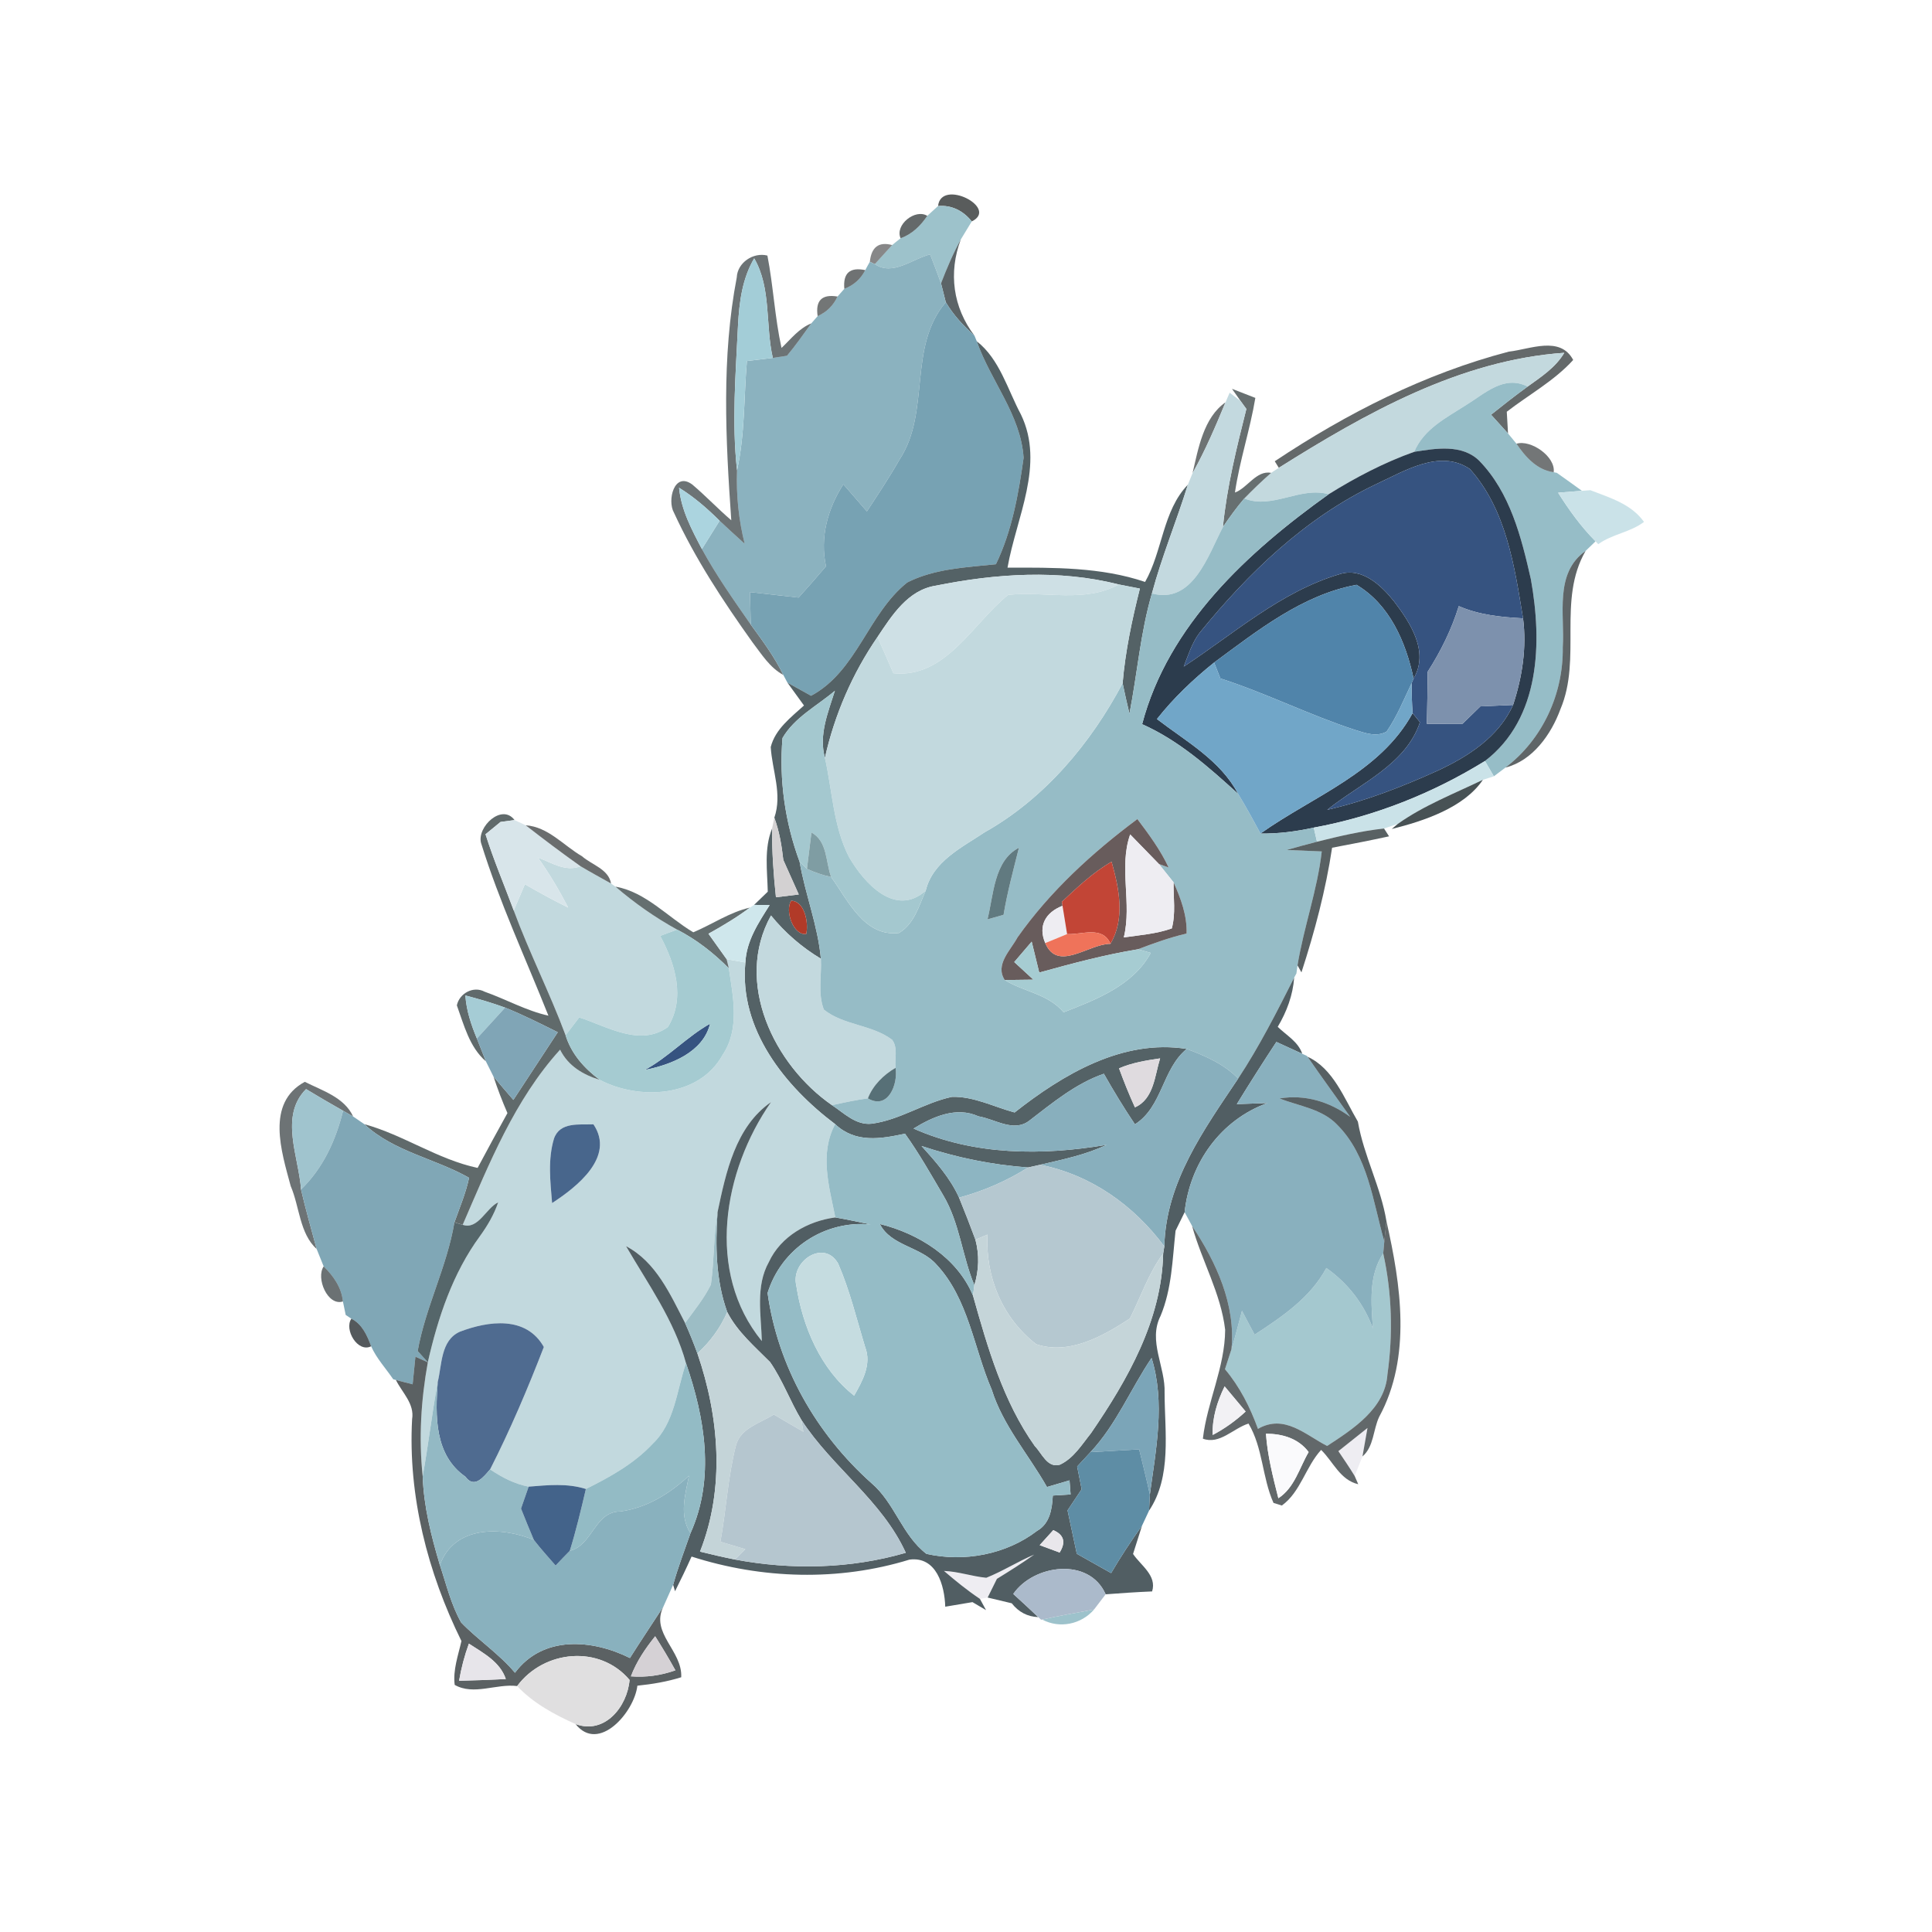 <?xml version="1.0" encoding="UTF-8" ?>
<!DOCTYPE svg PUBLIC "-//W3C//DTD SVG 1.1//EN" "http://www.w3.org/Graphics/SVG/1.1/DTD/svg11.dtd">
<svg width="215pt" height="215pt" viewBox="0 0 215 215" version="1.1" xmlns="http://www.w3.org/2000/svg">
<g id="#0f1314af">
<path fill="#0f1314" opacity="0.69" d=" M 104.39 22.93 C 104.72 19.81 111.22 23.15 108.14 24.64 C 107.22 23.48 105.91 22.79 104.39 22.93 Z" />
</g>
<g id="#9dc2cbff">
<path fill="#9dc2cb" opacity="1.00" d=" M 104.39 22.93 C 105.91 22.79 107.22 23.48 108.14 24.64 C 107.84 25.15 107.23 26.15 106.92 26.65 C 106.06 28.22 105.36 29.87 104.72 31.53 C 104.33 30.45 103.93 29.38 103.51 28.31 C 101.53 28.80 99.35 30.75 97.35 29.39 C 97.83 28.86 98.79 27.80 99.28 27.27 C 99.51 27.08 99.98 26.70 100.22 26.51 C 101.49 26.07 102.45 25.12 103.19 24.02 C 103.49 23.74 104.09 23.20 104.39 22.93 Z" />
<path fill="#9dc2cb" opacity="1.00" d=" M 115.98 180.23 C 117.89 179.80 119.83 179.47 121.75 179.11 C 120.34 180.76 117.92 181.27 115.98 180.23 Z" />
</g>
<g id="#1c2425ae">
<path fill="#1c2425" opacity="0.68" d=" M 100.22 26.51 C 99.56 25.03 101.85 23.19 103.19 24.02 C 102.45 25.12 101.49 26.07 100.22 26.51 Z" />
</g>
<g id="#01020379">
<path fill="#010203" opacity="0.47" d=" M 96.80 29.13 C 96.97 27.49 97.80 26.87 99.28 27.27 C 98.79 27.80 97.83 28.86 97.35 29.39 L 96.80 29.13 Z" />
</g>
<g id="#242f33bd">
<path fill="#242f33" opacity="0.74" d=" M 104.72 31.53 C 105.36 29.87 106.06 28.22 106.92 26.65 C 105.53 30.36 106.05 34.20 108.44 37.35 C 107.21 36.26 106.09 35.05 105.25 33.63 C 105.11 33.11 104.85 32.06 104.72 31.53 Z" />
</g>
<g id="#8bb2bfff">
<path fill="#8bb2bf" opacity="1.00" d=" M 97.35 29.39 C 99.35 30.75 101.53 28.80 103.51 28.31 C 103.93 29.38 104.33 30.45 104.72 31.53 C 104.85 32.06 105.11 33.11 105.25 33.63 C 100.99 38.63 103.59 45.84 100.11 51.13 C 98.98 53.11 97.72 55.01 96.47 56.91 C 95.60 55.90 94.72 54.89 93.85 53.89 C 92.11 56.62 91.22 59.79 91.92 63.02 C 90.92 64.20 89.90 65.36 88.87 66.50 C 87.07 66.29 85.26 66.09 83.46 65.89 C 83.49 67.09 83.52 68.30 83.55 69.51 C 81.64 66.77 79.71 64.03 78.11 61.10 C 78.77 60.05 79.42 59.00 80.08 57.95 C 81.00 58.82 81.93 59.66 82.87 60.51 C 82.20 57.84 81.92 55.09 82.02 52.34 C 82.91 48.34 82.77 44.23 83.12 40.17 C 83.84 40.08 85.28 39.92 86.00 39.83 C 86.40 39.77 87.18 39.65 87.58 39.59 C 88.54 38.44 89.40 37.21 90.28 35.99 C 90.46 35.79 90.81 35.38 90.99 35.18 C 92.00 34.73 92.74 34.00 93.20 33.00 C 93.39 32.78 93.77 32.36 93.96 32.14 C 95.01 31.74 95.79 31.04 96.29 30.06 C 96.41 29.82 96.67 29.36 96.80 29.13 L 97.35 29.39 Z" />
</g>
<g id="#252f32ac">
<path fill="#252f32" opacity="0.67" d=" M 81.99 30.87 C 82.06 29.23 83.83 28.04 85.40 28.44 C 86.06 31.84 86.22 35.33 86.97 38.72 C 88.01 37.74 88.91 36.54 90.28 35.99 C 89.40 37.21 88.54 38.44 87.58 39.59 C 87.18 39.65 86.40 39.77 86.00 39.83 C 85.16 36.18 85.85 32.04 83.93 28.75 C 82.60 31.00 82.27 33.61 82.13 36.17 C 81.88 41.55 81.42 46.96 82.02 52.34 C 81.92 55.09 82.20 57.84 82.87 60.51 C 81.93 59.66 81.00 58.82 80.08 57.95 C 78.70 56.58 77.23 55.30 75.57 54.28 C 75.80 56.75 76.98 58.95 78.11 61.10 C 79.71 64.03 81.64 66.77 83.55 69.51 C 84.86 71.30 86.19 73.10 87.17 75.11 C 85.65 74.29 84.74 72.78 83.72 71.45 C 80.46 66.88 77.35 62.16 75.00 57.05 C 74.23 55.72 75.01 52.42 77.04 53.92 C 78.54 55.19 79.89 56.62 81.38 57.90 C 80.75 48.92 80.28 39.76 81.99 30.87 Z" />
</g>
<g id="#a3cdd7ff">
<path fill="#a3cdd7" opacity="1.00" d=" M 82.13 36.17 C 82.27 33.61 82.60 31.00 83.93 28.75 C 85.85 32.04 85.16 36.18 86.00 39.83 C 85.28 39.92 83.84 40.08 83.12 40.17 C 82.77 44.23 82.91 48.34 82.02 52.34 C 81.42 46.96 81.88 41.55 82.13 36.17 Z" />
</g>
<g id="#10141699">
<path fill="#101416" opacity="0.60" d=" M 93.96 32.14 C 93.80 30.40 94.57 29.70 96.29 30.06 C 95.79 31.04 95.01 31.74 93.96 32.14 Z" />
</g>
<g id="#0f131495">
<path fill="#0f1314" opacity="0.58" d=" M 90.99 35.18 C 90.73 33.44 91.47 32.71 93.20 33.00 C 92.74 34.00 92.00 34.73 90.99 35.18 Z" />
</g>
<g id="#77a2b3ff">
<path fill="#77a2b3" opacity="1.00" d=" M 105.25 33.63 C 106.09 35.05 107.21 36.26 108.44 37.35 C 108.51 37.51 108.64 37.82 108.70 37.98 C 110.23 42.38 113.60 46.16 113.91 50.95 C 113.34 54.98 112.62 59.09 110.83 62.79 C 107.50 63.14 104.00 63.28 100.96 64.82 C 96.58 68.31 95.38 74.68 90.26 77.43 C 89.60 77.07 88.28 76.34 87.63 75.97 C 87.51 75.76 87.28 75.32 87.17 75.11 C 86.19 73.10 84.86 71.30 83.55 69.51 C 83.52 68.30 83.49 67.09 83.46 65.89 C 85.26 66.09 87.07 66.29 88.87 66.50 C 89.90 65.36 90.92 64.20 91.92 63.02 C 91.22 59.79 92.11 56.62 93.85 53.89 C 94.72 54.89 95.60 55.90 96.47 56.91 C 97.72 55.01 98.98 53.11 100.11 51.13 C 103.59 45.84 100.99 38.63 105.25 33.63 Z" />
</g>
<g id="#48575ced">
<path fill="#48575c" opacity="0.93" d=" M 108.70 37.98 C 111.25 39.97 112.13 43.36 113.61 46.12 C 116.31 51.70 113.09 57.60 112.12 63.17 C 117.24 63.16 122.53 63.10 127.43 64.76 C 129.38 61.34 129.39 56.83 132.19 53.94 C 130.93 58.00 129.29 61.93 128.19 66.04 C 126.91 70.41 126.56 74.97 125.69 79.42 C 125.42 78.30 125.16 77.16 124.93 76.03 C 125.23 72.46 125.98 68.96 126.85 65.50 C 126.27 65.39 125.09 65.15 124.50 65.04 C 117.85 63.35 110.82 63.83 104.16 65.17 C 101.03 65.65 99.26 68.48 97.65 70.89 C 94.86 74.95 92.88 79.52 91.80 84.33 C 91.09 81.77 92.16 79.27 92.91 76.87 C 90.94 78.55 88.42 79.82 87.08 82.13 C 86.69 86.77 87.36 91.52 88.98 95.89 C 89.61 99.53 91.02 103.01 91.35 106.69 C 89.23 105.42 87.36 103.80 85.80 101.88 C 81.67 109.32 86.13 118.52 92.59 122.99 C 93.93 123.87 95.24 125.24 97.00 125.05 C 100.15 124.64 102.86 122.71 105.95 122.06 C 108.37 122.00 110.61 123.18 112.91 123.80 C 118.28 119.57 124.95 115.59 132.06 116.73 C 129.31 118.99 129.38 123.16 126.30 125.12 C 125.07 123.29 123.93 121.41 122.84 119.49 C 119.69 120.59 117.13 122.73 114.52 124.73 C 112.78 126.04 110.73 124.53 108.89 124.23 C 106.41 123.10 103.80 124.28 101.66 125.59 C 108.43 128.59 115.97 128.62 123.15 127.40 C 120.81 128.52 118.26 129.03 115.76 129.62 C 115.42 129.69 114.75 129.84 114.41 129.92 C 110.37 129.63 106.39 128.81 102.55 127.53 C 104.14 129.29 105.74 131.09 106.73 133.28 C 107.36 134.83 107.97 136.39 108.55 137.96 C 108.99 139.64 108.95 141.33 108.43 143.02 C 107.07 139.76 106.80 136.11 104.98 133.04 C 103.61 130.71 102.28 128.35 100.71 126.16 C 97.99 126.75 95.20 127.23 92.94 125.10 C 87.35 120.89 82.23 114.53 82.95 107.11 C 83.06 104.70 84.41 102.69 85.65 100.72 L 83.92 100.70 C 84.30 100.33 85.06 99.60 85.44 99.23 C 85.39 96.88 85.01 94.44 85.92 92.20 C 85.90 94.76 86.08 97.31 86.35 99.85 L 88.89 99.54 C 88.31 98.26 87.74 96.98 87.17 95.70 C 86.99 94.10 86.73 92.51 86.17 91.00 C 87.08 88.36 85.93 85.77 85.77 83.13 C 86.28 81.13 88.02 79.83 89.47 78.51 C 89.01 77.87 88.09 76.61 87.63 75.97 C 88.28 76.34 89.60 77.07 90.26 77.43 C 95.38 74.68 96.58 68.31 100.96 64.82 C 104.00 63.28 107.50 63.14 110.83 62.79 C 112.62 59.09 113.34 54.98 113.91 50.95 C 113.60 46.16 110.23 42.38 108.70 37.98 M 88.04 100.24 C 87.32 101.39 88.29 104.12 89.72 103.94 C 90.00 102.72 89.56 100.27 88.04 100.24 M 124.53 118.89 C 125.07 120.36 125.65 121.81 126.30 123.23 C 128.41 122.30 128.50 119.70 129.10 117.78 C 127.54 118.01 125.98 118.26 124.53 118.89 Z" />
</g>
<g id="#2e3537bc">
<path fill="#2e3537" opacity="0.74" d=" M 167.91 39.13 C 170.24 38.88 173.63 37.32 175.07 40.06 C 172.94 42.40 170.15 43.91 167.68 45.82 C 167.72 46.43 167.78 47.64 167.82 48.24 C 167.19 47.54 166.56 46.84 165.93 46.15 C 167.27 45.08 168.61 44.03 170.00 43.02 C 171.50 41.94 173.11 40.90 174.08 39.26 C 162.48 40.06 151.97 45.99 142.31 52.06 L 141.86 51.33 C 149.86 46.00 158.58 41.57 167.91 39.13 Z" />
</g>
<g id="#c3d9deff">
<path fill="#c3d9de" opacity="1.00" d=" M 142.31 52.06 C 151.97 45.99 162.48 40.06 174.08 39.26 C 173.11 40.90 171.50 41.94 170.00 43.02 C 167.37 41.68 165.23 43.81 163.13 45.09 C 160.94 46.50 158.45 47.73 157.38 50.28 C 154.03 51.47 150.87 53.13 147.86 55.00 C 144.67 54.11 141.56 56.73 138.47 55.47 C 139.43 54.49 140.42 53.53 141.46 52.62 C 141.67 52.48 142.10 52.20 142.31 52.06 Z" />
<path fill="#c3d9de" opacity="1.00" d=" M 92.59 122.99 C 86.13 118.52 81.67 109.32 85.80 101.88 C 87.36 103.80 89.23 105.42 91.35 106.69 C 91.45 108.57 90.99 110.56 91.68 112.35 C 93.88 114.12 97.03 114.01 99.28 115.71 C 99.95 116.60 99.55 117.80 99.66 118.83 C 98.32 119.62 97.15 120.76 96.58 122.23 C 95.24 122.41 93.91 122.70 92.59 122.99 Z" />
</g>
<g id="#96bdc7ff">
<path fill="#96bdc7" opacity="1.00" d=" M 163.13 45.09 C 165.23 43.81 167.37 41.68 170.00 43.02 C 168.61 44.03 167.27 45.08 165.93 46.15 C 166.56 46.84 167.19 47.54 167.82 48.24 C 168.05 48.53 168.52 49.10 168.76 49.38 C 169.74 50.84 171.05 52.31 172.90 52.55 L 173.25 52.62 C 174.18 53.28 175.11 53.94 176.04 54.62 C 175.38 54.67 174.06 54.78 173.39 54.83 C 174.61 56.76 175.95 58.62 177.56 60.24 C 177.29 60.51 176.73 61.04 176.45 61.31 C 172.94 63.78 174.15 68.41 173.91 72.03 C 173.99 77.20 171.67 82.28 167.53 85.42 C 167.21 85.66 166.56 86.15 166.24 86.39 C 165.99 85.97 165.50 85.12 165.25 84.69 C 171.44 79.95 171.62 71.46 170.36 64.45 C 169.30 59.78 168.06 54.83 164.63 51.29 C 162.71 49.39 159.77 49.90 157.38 50.28 C 158.45 47.73 160.94 46.50 163.13 45.09 Z" />
</g>
<g id="#414b4ccb">
<path fill="#414b4c" opacity="0.80" d=" M 137.10 43.27 C 137.97 43.60 138.83 43.94 139.70 44.28 C 139.11 47.83 137.95 51.25 137.43 54.81 C 138.82 54.31 139.81 52.31 141.46 52.62 C 140.42 53.53 139.43 54.49 138.47 55.47 C 137.61 56.48 136.83 57.56 136.09 58.65 C 136.53 54.19 137.61 49.84 138.70 45.51 L 138.07 44.64 C 137.83 44.30 137.34 43.61 137.10 43.27 Z" />
</g>
<g id="#394041ba">
<path fill="#394041" opacity="0.73" d=" M 132.71 52.66 C 133.35 49.92 133.93 46.48 136.38 44.77 C 135.27 47.46 134.13 50.13 132.71 52.66 Z" />
</g>
<g id="#c3d9dfff">
<path fill="#c3d9df" opacity="1.00" d=" M 136.38 44.77 L 136.84 43.70 L 138.07 44.64 L 138.70 45.51 C 137.61 49.84 136.53 54.19 136.09 58.65 C 134.44 61.81 132.74 67.27 128.19 66.04 C 129.29 61.93 130.93 58.00 132.19 53.94 C 132.32 53.62 132.58 52.98 132.71 52.66 C 134.13 50.13 135.27 47.46 136.38 44.77 Z" />
</g>
<g id="#161c1d98">
<path fill="#161c1d" opacity="0.60" d=" M 168.76 49.38 C 170.35 48.89 173.13 50.81 172.90 52.55 C 171.05 52.31 169.74 50.84 168.76 49.38 Z" />
</g>
<g id="#2c3c4dff">
<path fill="#2c3c4d" opacity="1.00" d=" M 147.86 55.00 C 150.87 53.13 154.03 51.47 157.38 50.28 C 159.77 49.90 162.71 49.39 164.63 51.29 C 168.06 54.83 169.30 59.78 170.36 64.45 C 171.62 71.46 171.44 79.95 165.25 84.69 C 159.42 88.29 152.94 90.86 146.20 92.10 C 144.25 92.53 142.26 92.79 140.27 92.76 C 146.10 88.61 153.59 85.98 157.20 79.36 L 158.02 80.37 C 156.46 85.09 151.33 87.20 147.70 90.12 C 151.93 89.15 156.00 87.57 159.95 85.78 C 163.37 84.20 166.78 82.01 168.38 78.45 C 169.40 75.35 169.91 72.07 169.49 68.81 C 168.55 63.05 167.62 56.69 163.57 52.19 C 160.20 49.91 156.22 52.47 153.05 53.92 C 145.22 57.66 138.90 63.78 133.49 70.43 C 132.64 71.55 132.24 72.90 131.73 74.18 C 131.34 74.68 131.34 74.68 131.73 74.18 C 137.34 70.50 142.53 65.84 149.09 63.89 C 151.57 63.11 153.69 65.13 155.11 66.89 C 156.92 69.27 159.08 72.51 157.31 75.51 C 156.45 71.47 154.66 67.28 150.96 65.08 C 144.93 66.19 139.94 70.18 135.11 73.73 C 132.78 75.60 130.60 77.67 128.75 80.02 C 131.98 82.50 135.81 84.60 137.78 88.34 C 134.51 85.37 131.18 82.40 127.10 80.59 C 130.01 69.55 138.88 61.41 147.86 55.00 Z" />
</g>
<g id="#365380ff">
<path fill="#365380" opacity="1.00" d=" M 153.05 53.92 C 156.22 52.47 160.20 49.91 163.57 52.19 C 167.62 56.69 168.55 63.05 169.49 68.81 C 167.06 68.68 164.60 68.44 162.34 67.45 C 161.54 70.04 160.34 72.47 158.88 74.75 C 158.86 76.68 158.83 78.62 158.79 80.55 C 160.11 80.55 161.43 80.54 162.76 80.54 C 163.41 79.90 164.08 79.25 164.74 78.61 C 165.95 78.55 167.16 78.50 168.38 78.45 C 166.78 82.01 163.37 84.20 159.95 85.78 C 156.00 87.57 151.93 89.15 147.70 90.12 C 151.33 87.20 156.46 85.09 158.02 80.37 L 157.20 79.36 C 157.12 78.25 157.09 77.14 157.09 76.03 L 157.31 75.51 C 159.08 72.51 156.92 69.27 155.11 66.89 C 153.69 65.13 151.57 63.11 149.09 63.89 C 142.53 65.84 137.34 70.50 131.73 74.18 C 132.24 72.90 132.64 71.55 133.49 70.43 C 138.90 63.78 145.22 57.66 153.05 53.92 Z" />
<path fill="#365380" opacity="1.00" d=" M 71.75 119.07 C 74.39 117.64 76.43 115.38 79.02 113.92 C 78.25 117.11 74.65 118.50 71.75 119.07 Z" />
</g>
<g id="#96bcc6ff">
<path fill="#96bcc6" opacity="1.00" d=" M 138.47 55.47 C 141.56 56.73 144.67 54.11 147.86 55.00 C 138.88 61.41 130.01 69.55 127.10 80.59 C 131.18 82.40 134.51 85.37 137.78 88.34 C 138.66 89.78 139.47 91.27 140.27 92.76 C 142.26 92.79 144.25 92.53 146.20 92.10 L 146.56 93.67 C 145.43 93.96 144.30 94.27 143.18 94.59 C 144.16 94.63 146.11 94.71 147.09 94.75 C 146.60 99.06 145.09 103.16 144.39 107.43 L 144.27 108.33 L 144.02 108.79 C 142.09 112.61 140.15 116.44 137.79 120.02 C 136.21 118.41 134.13 117.50 132.06 116.73 C 124.95 115.59 118.28 119.57 112.91 123.80 C 110.61 123.18 108.37 122.00 105.95 122.06 C 102.86 122.71 100.15 124.64 97.00 125.05 C 95.24 125.24 93.93 123.87 92.59 122.99 C 93.91 122.70 95.24 122.41 96.58 122.23 C 98.83 123.56 99.96 120.64 99.66 118.83 C 99.55 117.80 99.95 116.60 99.28 115.71 C 97.03 114.01 93.88 114.12 91.68 112.35 C 90.99 110.56 91.45 108.57 91.35 106.69 C 91.02 103.01 89.61 99.53 88.98 95.89 L 89.80 96.69 C 90.66 97.08 91.56 97.40 92.49 97.59 C 94.36 100.19 96.20 104.30 100.05 103.82 C 101.74 102.81 102.26 100.81 103.01 99.13 C 103.80 95.86 107.01 94.33 109.57 92.62 C 116.25 88.86 121.39 82.72 124.93 76.03 C 125.16 77.16 125.42 78.30 125.69 79.42 C 126.56 74.97 126.91 70.41 128.19 66.04 C 132.74 67.27 134.44 61.81 136.09 58.65 C 136.83 57.56 137.61 56.48 138.47 55.47 M 113.23 104.32 C 112.46 105.76 110.70 107.34 111.81 109.06 C 113.94 110.38 116.65 110.60 118.36 112.65 C 122.00 111.23 126.10 109.67 128.06 106.04 L 126.63 105.64 C 128.40 104.97 130.19 104.32 132.05 103.89 C 132.11 101.87 131.41 99.99 130.60 98.19 C 130.19 97.68 129.37 96.66 128.97 96.15 L 130.05 96.54 C 129.14 94.59 127.86 92.86 126.57 91.15 C 121.56 94.88 116.85 99.19 113.23 104.32 M 109.89 102.31 C 110.34 102.18 111.23 101.93 111.68 101.80 C 112.10 99.28 112.77 96.82 113.39 94.34 C 110.60 95.78 110.58 99.59 109.89 102.31 Z" />
</g>
<g id="#abd4dfff">
<path fill="#abd4df" opacity="1.00" d=" M 75.57 54.28 C 77.23 55.30 78.70 56.58 80.08 57.95 C 79.42 59.00 78.77 60.05 78.11 61.10 C 76.98 58.95 75.80 56.75 75.57 54.28 Z" />
</g>
<g id="#cae2e8ff">
<path fill="#cae2e8" opacity="1.00" d=" M 173.39 54.83 C 174.06 54.78 175.38 54.67 176.04 54.62 L 176.98 54.55 C 179.16 55.40 181.52 56.07 182.95 58.08 C 181.41 59.25 179.41 59.43 177.86 60.56 L 177.56 60.24 C 175.95 58.62 174.61 56.76 173.39 54.83 Z" />
<path fill="#cae2e8" opacity="1.00" d=" M 146.20 92.10 C 152.94 90.86 159.42 88.29 165.25 84.69 C 165.50 85.12 165.99 85.97 166.24 86.39 C 165.93 86.49 165.32 86.68 165.02 86.78 C 161.83 88.32 158.46 89.62 155.56 91.68 C 155.17 91.81 154.40 92.07 154.02 92.20 C 151.49 92.47 149.02 93.06 146.56 93.67 L 146.20 92.10 Z" />
</g>
<g id="#242d2fb9">
<path fill="#242d2f" opacity="0.73" d=" M 173.91 72.03 C 174.15 68.41 172.94 63.78 176.45 61.31 C 173.29 66.79 176.06 73.24 173.65 78.92 C 172.62 81.73 170.56 84.65 167.53 85.42 C 171.67 82.28 173.99 77.20 173.91 72.03 Z" />
</g>
<g id="#cee0e5ff">
<path fill="#cee0e5" opacity="1.00" d=" M 104.16 65.17 C 110.82 63.83 117.85 63.35 124.50 65.04 C 120.68 67.13 116.29 65.75 112.19 66.20 C 108.25 69.36 105.25 75.51 99.42 74.92 C 98.84 73.57 98.25 72.23 97.65 70.89 C 99.26 68.48 101.03 65.65 104.16 65.17 Z" />
</g>
<g id="#c2d9deff">
<path fill="#c2d9de" opacity="1.00" d=" M 124.50 65.04 C 125.09 65.15 126.27 65.39 126.85 65.50 C 125.98 68.96 125.23 72.46 124.93 76.03 C 121.39 82.72 116.25 88.86 109.57 92.62 C 107.01 94.33 103.80 95.86 103.01 99.13 C 99.63 102.10 96.20 98.32 94.50 95.41 C 92.73 91.99 92.63 88.03 91.80 84.33 C 92.88 79.52 94.86 74.95 97.65 70.89 C 98.25 72.23 98.84 73.57 99.42 74.92 C 105.25 75.51 108.25 69.36 112.19 66.20 C 116.29 65.75 120.68 67.13 124.50 65.04 Z" />
<path fill="#c2d9de" opacity="1.00" d=" M 59.86 95.43 C 61.38 95.99 62.93 97.06 64.61 96.40 C 65.73 97.07 66.87 97.68 68.00 98.32 C 68.12 98.41 68.37 98.59 68.49 98.67 C 70.61 100.49 72.90 102.10 75.35 103.45 C 74.88 103.63 73.94 103.98 73.47 104.15 C 75.13 107.23 76.31 111.05 74.33 114.29 C 71.22 116.53 67.58 114.23 64.46 113.22 C 64.08 113.72 63.32 114.71 62.94 115.21 C 61.19 110.51 58.91 106.03 57.17 101.32 C 57.58 100.35 58.00 99.37 58.41 98.40 C 59.99 99.31 61.59 100.19 63.23 101.00 C 62.23 99.07 61.12 97.20 59.86 95.43 Z" />
<path fill="#c2d9de" opacity="1.00" d=" M 80.86 106.74 C 81.38 106.83 82.42 107.01 82.95 107.11 C 82.23 114.53 87.35 120.89 92.94 125.10 C 91.17 128.40 92.27 132.05 92.96 135.48 C 89.91 135.88 86.89 137.57 85.56 140.45 C 84.06 143.14 84.70 146.31 84.78 149.24 C 78.50 141.56 80.48 130.28 85.80 122.65 C 81.84 125.39 80.78 130.49 79.85 134.90 C 79.40 137.57 79.49 140.28 79.11 142.96 C 78.35 144.50 77.25 145.84 76.24 147.23 C 74.59 144.05 73.01 140.43 69.67 138.68 C 72.12 142.90 75.03 146.92 76.34 151.70 C 75.30 154.74 75.09 158.34 72.63 160.67 C 70.56 162.89 67.88 164.37 65.20 165.70 C 63.12 165.04 60.95 165.27 58.83 165.44 C 57.26 165.14 55.85 164.40 54.54 163.52 C 56.79 159.10 58.73 154.53 60.52 149.90 C 58.56 146.41 54.37 146.98 51.17 148.20 C 49.03 149.16 49.19 151.86 48.71 153.80 C 48.08 157.29 47.66 160.81 47.04 164.30 C 46.59 160.06 46.85 155.79 47.61 151.60 C 48.73 146.65 50.38 141.69 53.41 137.56 C 54.25 136.40 54.98 135.16 55.44 133.80 C 54.09 134.44 53.21 136.89 51.49 136.30 C 54.44 129.49 57.27 122.38 62.33 116.81 C 63.22 118.62 64.89 119.60 66.74 120.17 C 71.13 122.46 77.79 122.15 80.41 117.40 C 82.35 114.53 81.58 110.94 81.11 107.76 L 80.86 106.74 M 61.65 126.71 C 60.95 129.03 61.24 131.50 61.44 133.88 C 64.21 132.08 68.48 128.73 66.04 125.12 C 64.48 125.18 62.30 124.82 61.65 126.71 Z" />
</g>
<g id="#5084aaff">
<path fill="#5084aa" opacity="1.00" d=" M 135.11 73.73 C 139.94 70.18 144.93 66.19 150.96 65.08 C 154.66 67.28 156.45 71.47 157.31 75.51 L 157.09 76.03 C 156.22 77.85 155.46 79.75 154.31 81.41 C 153.18 82.06 151.91 81.57 150.77 81.22 C 145.69 79.56 140.90 77.14 135.81 75.50 C 135.57 74.91 135.34 74.32 135.11 73.73 Z" />
</g>
<g id="#7d91adff">
<path fill="#7d91ad" opacity="1.00" d=" M 162.34 67.45 C 164.60 68.44 167.06 68.68 169.49 68.81 C 169.91 72.07 169.40 75.35 168.38 78.45 C 167.16 78.50 165.95 78.55 164.74 78.61 C 164.08 79.25 163.41 79.90 162.76 80.54 C 161.43 80.54 160.11 80.55 158.79 80.55 C 158.83 78.62 158.86 76.68 158.88 74.75 C 160.34 72.47 161.54 70.04 162.34 67.45 Z" />
</g>
<g id="#3c5e94ff">
<path fill="#3c5e94" opacity="1.00" d=" M 131.73 74.18 C 131.34 74.68 131.34 74.68 131.73 74.18 Z" />
</g>
<g id="#71a6c8ff">
<path fill="#71a6c8" opacity="1.00" d=" M 128.75 80.02 C 130.60 77.67 132.78 75.60 135.11 73.73 C 135.34 74.32 135.57 74.91 135.81 75.50 C 140.90 77.14 145.69 79.56 150.77 81.22 C 151.91 81.57 153.18 82.06 154.31 81.41 C 155.46 79.75 156.22 77.85 157.09 76.03 C 157.09 77.14 157.12 78.25 157.20 79.36 C 153.59 85.98 146.10 88.61 140.27 92.76 C 139.47 91.27 138.66 89.78 137.78 88.34 C 135.81 84.60 131.98 82.50 128.75 80.02 Z" />
</g>
<g id="#a4c8cfff">
<path fill="#a4c8cf" opacity="1.00" d=" M 87.08 82.13 C 88.42 79.82 90.94 78.55 92.91 76.87 C 92.16 79.27 91.09 81.77 91.80 84.33 C 92.63 88.03 92.73 91.99 94.50 95.41 C 96.20 98.32 99.63 102.10 103.01 99.13 C 102.26 100.81 101.74 102.81 100.05 103.82 C 96.20 104.30 94.36 100.19 92.49 97.59 C 91.87 95.92 92.10 93.63 90.30 92.64 C 90.18 93.65 89.93 95.68 89.80 96.69 L 88.98 95.89 C 87.36 91.52 86.69 86.77 87.08 82.13 Z" />
<path fill="#a4c8cf" opacity="1.00" d=" M 152.78 147.83 C 152.60 145.00 152.28 141.98 153.93 139.48 C 154.90 143.89 155.03 148.47 154.40 152.94 C 154.14 156.75 150.58 159.02 147.69 160.91 C 145.29 159.69 142.93 157.31 139.99 159.01 C 139.12 156.61 137.97 154.33 136.32 152.37 C 136.50 151.81 136.86 150.70 137.04 150.15 C 137.47 148.73 137.83 147.30 138.21 145.87 C 138.67 146.76 139.15 147.64 139.62 148.53 C 142.68 146.53 145.82 144.42 147.60 141.11 C 149.98 142.79 151.78 145.09 152.78 147.83 Z" />
</g>
<g id="#2d393cdd">
<path fill="#2d393c" opacity="0.87" d=" M 155.56 91.68 C 158.46 89.62 161.83 88.32 165.02 86.78 C 162.94 89.87 158.45 91.37 154.88 92.25 L 155.56 91.68 Z" />
</g>
<g id="#344042c8">
<path fill="#344042" opacity="0.78" d=" M 53.53 93.80 C 53.07 92.01 55.86 89.37 57.26 91.26 L 55.70 91.47 C 55.28 91.81 54.44 92.50 54.03 92.84 C 54.94 95.72 56.12 98.49 57.17 101.32 C 58.91 106.03 61.19 110.51 62.94 115.21 C 63.58 117.28 65.03 118.90 66.74 120.17 C 64.89 119.60 63.22 118.62 62.33 116.81 C 57.27 122.38 54.44 129.49 51.49 136.30 L 50.57 136.03 C 51.15 134.39 51.84 132.78 52.20 131.07 C 48.42 128.92 43.83 128.17 40.54 125.10 C 44.89 126.29 48.69 129.02 53.15 129.97 C 54.24 127.92 55.35 125.89 56.47 123.87 C 55.89 122.54 55.37 121.18 54.92 119.81 C 55.65 120.68 56.38 121.54 57.13 122.40 C 58.78 119.89 60.43 117.38 62.07 114.87 C 60.14 113.91 58.21 112.94 56.21 112.13 C 54.76 111.60 53.28 111.17 51.79 110.78 C 51.90 112.45 52.43 114.04 53.07 115.57 C 53.40 116.42 53.73 117.26 54.07 118.11 C 52.24 116.53 51.63 114.06 50.84 111.88 C 51.12 110.54 52.68 109.69 53.93 110.36 C 56.31 111.20 58.54 112.47 61.03 113.03 C 58.49 106.64 55.57 100.38 53.53 93.80 Z" />
</g>
<g id="#685c5cff">
<path fill="#685c5c" opacity="1.00" d=" M 113.23 104.32 C 116.85 99.19 121.56 94.88 126.57 91.15 C 127.86 92.86 129.14 94.59 130.05 96.54 L 128.97 96.15 C 127.90 95.05 126.84 93.95 125.77 92.86 C 124.48 96.49 125.99 100.54 125.06 104.32 C 126.85 104.06 128.68 103.93 130.40 103.32 C 130.86 101.65 130.57 99.89 130.60 98.19 C 131.41 99.99 132.11 101.87 132.05 103.89 C 130.19 104.32 128.40 104.97 126.63 105.64 C 122.91 106.25 119.27 107.23 115.65 108.23 C 115.37 107.08 115.09 105.93 114.81 104.79 C 114.16 105.54 113.52 106.30 112.87 107.06 C 113.40 107.55 114.46 108.53 115.00 109.02 C 114.20 109.03 112.61 109.05 111.81 109.06 C 110.70 107.34 112.46 105.76 113.23 104.32 M 118.17 100.35 L 118.24 100.80 C 116.36 101.53 115.49 103.03 116.32 104.95 C 117.71 108.21 121.12 105.04 123.57 105.03 C 125.24 102.23 124.53 98.84 123.70 95.90 C 121.63 97.08 119.90 98.74 118.17 100.35 Z" />
</g>
<g id="#d8e5eaff">
<path fill="#d8e5ea" opacity="1.00" d=" M 54.03 92.84 C 54.44 92.50 55.28 91.81 55.70 91.47 L 57.26 91.26 C 57.57 91.40 58.19 91.69 58.50 91.84 C 60.51 93.40 62.53 94.93 64.61 96.40 C 62.93 97.06 61.38 95.99 59.86 95.43 C 61.12 97.20 62.23 99.07 63.23 101.00 C 61.59 100.19 59.99 99.31 58.41 98.40 C 58.00 99.37 57.58 100.35 57.17 101.32 C 56.12 98.49 54.94 95.72 54.03 92.84 Z" />
</g>
<g id="#272c2daf">
<path fill="#272c2d" opacity="0.69" d=" M 58.50 91.84 C 61.00 92.01 62.72 94.10 64.77 95.29 C 65.86 96.25 67.72 96.71 68.00 98.32 C 66.87 97.68 65.73 97.07 64.61 96.40 C 62.53 94.93 60.51 93.40 58.50 91.84 Z" />
</g>
<g id="#d3d1d2ff">
<path fill="#d3d1d2" opacity="1.00" d=" M 86.17 91.00 C 86.73 92.51 86.99 94.10 87.17 95.70 C 87.74 96.98 88.31 98.26 88.89 99.54 L 86.35 99.85 C 86.08 97.31 85.90 94.76 85.92 92.20 L 86.17 91.00 Z" />
</g>
<g id="#293336c4">
<path fill="#293336" opacity="0.77" d=" M 146.56 93.67 C 149.02 93.06 151.49 92.47 154.02 92.20 C 154.16 92.42 154.44 92.85 154.58 93.07 C 152.47 93.53 150.36 93.94 148.24 94.34 C 147.53 99.06 146.30 103.68 144.83 108.21 L 144.39 107.43 C 145.09 103.16 146.60 99.06 147.09 94.75 C 146.11 94.71 144.16 94.63 143.18 94.59 C 144.30 94.27 145.43 93.96 146.56 93.67 Z" />
</g>
<g id="#7f9da3ff">
<path fill="#7f9da3" opacity="1.00" d=" M 90.30 92.64 C 92.10 93.63 91.87 95.92 92.49 97.59 C 91.56 97.40 90.66 97.08 89.80 96.69 C 89.93 95.68 90.18 93.65 90.30 92.64 Z" />
</g>
<g id="#eeedf2ff">
<path fill="#eeedf2" opacity="1.00" d=" M 125.06 104.32 C 125.99 100.54 124.48 96.49 125.77 92.86 C 126.84 93.95 127.90 95.05 128.97 96.15 C 129.37 96.66 130.19 97.68 130.60 98.19 C 130.57 99.89 130.86 101.65 130.40 103.32 C 128.68 103.93 126.85 104.06 125.06 104.32 Z" />
<path fill="#eeedf2" opacity="1.00" d=" M 116.32 104.95 C 115.49 103.03 116.36 101.53 118.24 100.80 C 118.41 101.85 118.58 102.90 118.75 103.95 C 118.15 104.20 116.93 104.70 116.32 104.95 Z" />
<path fill="#eeedf2" opacity="1.00" d=" M 148.94 161.49 C 150.01 160.63 151.09 159.77 152.18 158.91 C 152.04 159.70 151.76 161.29 151.62 162.08 C 151.40 162.62 150.96 163.71 150.75 164.25 C 150.18 163.31 149.55 162.40 148.94 161.49 Z" />
<path fill="#eeedf2" opacity="1.00" d=" M 109.76 175.58 C 111.59 174.85 113.27 173.77 115.09 173.00 C 113.74 173.96 112.34 174.84 110.94 175.70 C 110.60 176.39 110.25 177.08 109.91 177.78 L 109.05 177.93 C 107.65 176.99 106.33 175.92 105.05 174.82 C 106.64 174.88 108.18 175.43 109.76 175.58 Z" />
</g>
<g id="#617a80ff">
<path fill="#617a80" opacity="1.00" d=" M 109.89 102.31 C 110.58 99.59 110.60 95.78 113.39 94.34 C 112.77 96.82 112.10 99.28 111.68 101.80 C 111.23 101.93 110.34 102.18 109.89 102.31 Z" />
</g>
<g id="#c24536ff">
<path fill="#c24536" opacity="1.00" d=" M 118.17 100.35 C 119.90 98.74 121.63 97.08 123.70 95.90 C 124.53 98.84 125.24 102.23 123.57 105.03 C 122.71 102.98 120.36 104.04 118.75 103.95 C 118.58 102.90 118.41 101.85 118.24 100.80 L 118.17 100.35 Z" />
</g>
<g id="#3f4b4dcb">
<path fill="#3f4b4d" opacity="0.80" d=" M 68.49 98.67 C 71.84 99.25 74.30 102.05 77.15 103.75 C 79.26 102.87 81.20 101.51 83.46 101.00 C 81.99 102.09 80.43 103.03 78.84 103.91 C 79.51 104.86 80.18 105.80 80.86 106.74 L 81.11 107.76 C 79.41 106.05 77.50 104.55 75.35 103.45 C 72.90 102.10 70.61 100.49 68.49 98.67 Z" />
</g>
<g id="#b13a28ff">
<path fill="#b13a28" opacity="1.00" d=" M 88.04 100.24 C 89.56 100.27 90.00 102.72 89.72 103.94 C 88.29 104.12 87.32 101.39 88.04 100.24 Z" />
</g>
<g id="#cfe7ecff">
<path fill="#cfe7ec" opacity="1.00" d=" M 83.46 101.00 L 83.92 100.70 L 85.65 100.72 C 84.41 102.69 83.06 104.70 82.95 107.11 C 82.42 107.01 81.38 106.83 80.86 106.74 C 80.18 105.80 79.51 104.86 78.84 103.91 C 80.43 103.03 81.99 102.09 83.46 101.00 Z" />
</g>
<g id="#a5cbd1ff">
<path fill="#a5cbd1" opacity="1.00" d=" M 73.47 104.15 C 73.94 103.98 74.88 103.63 75.35 103.45 C 77.50 104.55 79.41 106.05 81.11 107.76 C 81.58 110.94 82.35 114.53 80.41 117.40 C 77.79 122.15 71.13 122.46 66.74 120.17 C 65.03 118.90 63.58 117.28 62.94 115.21 C 63.32 114.71 64.08 113.72 64.46 113.22 C 67.58 114.23 71.22 116.53 74.33 114.29 C 76.31 111.05 75.13 107.23 73.47 104.15 M 71.75 119.07 C 74.65 118.50 78.25 117.11 79.02 113.92 C 76.43 115.38 74.39 117.64 71.75 119.07 Z" />
</g>
<g id="#ef735aff">
<path fill="#ef735a" opacity="1.00" d=" M 116.32 104.95 C 116.93 104.70 118.15 104.20 118.75 103.95 C 120.36 104.04 122.71 102.98 123.57 105.03 C 121.12 105.04 117.71 108.21 116.32 104.95 Z" />
</g>
<g id="#a6ccd2ff">
<path fill="#a6ccd2" opacity="1.00" d=" M 112.87 107.06 C 113.52 106.30 114.16 105.54 114.81 104.79 C 115.09 105.93 115.37 107.08 115.65 108.23 C 119.27 107.23 122.91 106.25 126.63 105.64 L 128.06 106.04 C 126.10 109.67 122.00 111.23 118.36 112.65 C 116.65 110.60 113.94 110.38 111.81 109.06 C 112.61 109.05 114.20 109.03 115.00 109.02 C 114.46 108.53 113.40 107.55 112.87 107.06 Z" />
</g>
<g id="#455358ee">
<path fill="#455358" opacity="0.93" d=" M 137.79 120.02 C 140.15 116.44 142.09 112.61 144.02 108.79 C 143.88 110.75 143.19 112.59 142.19 114.27 C 143.15 115.21 144.47 115.92 144.92 117.27 C 143.96 116.83 143.00 116.39 142.04 115.95 C 140.54 118.23 139.07 120.54 137.64 122.87 C 138.49 122.84 140.19 122.78 141.05 122.75 C 135.83 124.63 132.41 129.45 131.83 134.90 C 131.58 135.42 131.07 136.45 130.82 136.96 C 130.47 140.15 130.41 143.43 129.15 146.44 C 127.73 149.24 129.71 152.11 129.60 155.01 C 129.61 159.34 130.42 164.32 127.87 168.11 C 127.89 167.67 127.94 166.77 127.96 166.32 C 128.64 161.29 129.69 156.10 128.15 151.12 C 125.82 154.57 124.23 158.53 121.35 161.60 C 120.98 162.00 120.24 162.80 119.87 163.20 C 120.03 164.04 120.20 164.88 120.37 165.73 C 119.85 166.51 119.32 167.30 118.80 168.08 C 119.14 169.69 119.48 171.30 119.83 172.91 C 121.10 173.63 122.37 174.34 123.65 175.06 C 124.71 173.25 125.87 171.49 127.09 169.78 C 126.84 170.57 126.34 172.14 126.09 172.93 C 126.94 174.20 128.77 175.33 128.21 177.10 C 126.49 177.17 124.76 177.29 123.04 177.42 C 121.22 173.26 115.04 174.08 112.76 177.38 C 113.70 178.23 114.62 179.09 115.54 179.96 C 114.34 179.91 113.36 179.40 112.59 178.42 C 111.92 178.26 110.58 177.94 109.91 177.78 C 110.25 177.08 110.60 176.39 110.94 175.70 C 112.34 174.84 113.74 173.96 115.09 173.00 C 113.27 173.77 111.59 174.85 109.76 175.58 C 108.18 175.43 106.64 174.88 105.05 174.82 C 106.33 175.92 107.65 176.99 109.05 177.93 C 109.22 178.24 109.56 178.86 109.73 179.18 L 108.22 178.29 C 107.46 178.42 105.95 178.67 105.19 178.80 C 105.12 176.44 104.21 173.17 101.21 173.56 C 93.32 175.99 84.79 175.73 76.96 173.22 C 76.38 174.52 75.76 175.81 75.12 177.08 L 74.91 176.36 C 75.45 174.41 76.18 172.53 76.84 170.62 C 79.59 164.51 78.44 157.79 76.34 151.70 C 75.03 146.92 72.12 142.90 69.67 138.68 C 73.01 140.43 74.59 144.05 76.24 147.23 C 76.74 148.34 77.19 149.47 77.61 150.61 C 80.04 157.69 80.70 165.59 77.90 172.67 C 79.19 172.99 80.49 173.29 81.79 173.55 C 88.07 174.73 94.65 174.59 100.80 172.80 C 98.15 166.97 92.62 163.31 89.18 158.01 C 87.92 155.92 87.09 153.58 85.70 151.58 C 83.98 149.84 82.07 148.23 80.93 146.01 C 79.65 142.47 79.60 138.62 79.85 134.90 C 80.78 130.49 81.84 125.39 85.80 122.65 C 80.48 130.28 78.50 141.56 84.78 149.24 C 84.70 146.31 84.06 143.14 85.56 140.45 C 86.89 137.57 89.91 135.88 92.96 135.48 C 94.27 135.71 95.58 135.99 96.89 136.26 C 91.73 135.78 86.95 138.95 85.42 143.89 C 86.56 152.08 90.83 159.56 96.97 165.04 C 99.56 167.23 100.40 170.87 103.10 172.92 C 107.28 173.87 111.98 172.99 115.41 170.36 C 116.84 169.55 117.08 167.92 117.16 166.43 C 117.66 166.40 118.65 166.34 119.14 166.31 L 119.02 164.74 C 118.39 164.93 117.13 165.30 116.51 165.48 C 114.46 161.86 111.62 158.66 110.36 154.64 C 108.36 150.00 107.78 144.54 104.22 140.73 C 102.47 138.72 99.16 138.67 97.91 136.21 C 102.22 137.27 106.53 139.96 108.28 144.18 C 109.91 149.98 111.63 155.96 115.16 160.93 C 115.94 161.72 116.55 163.40 117.94 163.00 C 119.47 162.30 120.39 160.76 121.41 159.49 C 125.49 153.53 129.28 146.91 129.44 139.50 C 129.48 139.30 129.54 138.90 129.57 138.70 C 129.74 131.55 133.98 125.71 137.79 120.02 M 117.21 170.28 C 116.83 170.70 116.08 171.53 115.70 171.95 C 116.26 172.16 117.36 172.56 117.92 172.77 C 118.64 171.62 118.40 170.79 117.21 170.28 M 125.71 175.26 C 126.32 175.87 126.32 175.87 125.71 175.26 Z" />
</g>
<g id="#a5ccd5ff">
<path fill="#a5ccd5" opacity="1.00" d=" M 51.79 110.78 C 53.28 111.17 54.76 111.60 56.21 112.13 C 55.17 113.28 54.12 114.43 53.07 115.57 C 52.43 114.04 51.90 112.45 51.79 110.78 Z" />
</g>
<g id="#80a5b6ff">
<path fill="#80a5b6" opacity="1.00" d=" M 56.21 112.13 C 58.21 112.94 60.14 113.91 62.07 114.87 C 60.43 117.38 58.78 119.89 57.13 122.40 C 56.38 121.54 55.65 120.68 54.92 119.81 C 54.71 119.38 54.28 118.53 54.07 118.11 C 53.73 117.26 53.40 116.42 53.07 115.57 C 54.12 114.43 55.17 113.28 56.21 112.13 Z" />
</g>
<g id="#89b0beff">
<path fill="#89b0be" opacity="1.00" d=" M 142.04 115.95 C 143.00 116.39 143.96 116.83 144.92 117.27 L 145.44 117.51 L 145.51 117.60 C 147.06 119.85 148.68 122.06 150.26 124.29 C 147.94 122.59 145.23 121.77 142.38 122.24 C 144.55 123.09 147.13 123.40 148.81 125.17 C 152.25 128.61 152.77 133.69 154.05 138.15 C 154.02 138.48 153.96 139.14 153.93 139.48 C 152.28 141.98 152.60 145.00 152.78 147.83 C 151.78 145.09 149.98 142.79 147.60 141.11 C 145.82 144.42 142.68 146.53 139.62 148.53 C 139.15 147.64 138.67 146.76 138.21 145.87 C 137.83 147.30 137.47 148.73 137.04 150.15 C 137.54 145.22 135.34 140.43 132.66 136.43 C 132.45 136.05 132.04 135.28 131.83 134.90 C 132.41 129.45 135.83 124.63 141.05 122.75 C 140.19 122.78 138.49 122.84 137.64 122.87 C 139.07 120.54 140.54 118.23 142.04 115.95 Z" />
</g>
<g id="#88afbdff">
<path fill="#88afbd" opacity="1.00" d=" M 132.06 116.73 C 134.13 117.50 136.21 118.41 137.79 120.02 C 133.98 125.71 129.74 131.55 129.57 138.70 C 126.15 134.12 121.42 130.75 115.76 129.62 C 118.26 129.03 120.81 128.52 123.15 127.40 C 115.97 128.62 108.43 128.59 101.66 125.59 C 103.80 124.28 106.41 123.10 108.89 124.23 C 110.73 124.53 112.78 126.04 114.52 124.73 C 117.13 122.73 119.69 120.59 122.84 119.49 C 123.93 121.41 125.07 123.29 126.30 125.12 C 129.38 123.16 129.31 118.99 132.06 116.73 Z" />
</g>
<g id="#dfdbdfff">
<path fill="#dfdbdf" opacity="1.00" d=" M 124.53 118.89 C 125.98 118.26 127.54 118.01 129.10 117.78 C 128.50 119.70 128.41 122.30 126.30 123.23 C 125.65 121.81 125.07 120.36 124.53 118.89 Z" />
</g>
<g id="#263236c5">
<path fill="#263236" opacity="0.77" d=" M 145.51 117.60 C 148.36 118.89 149.60 122.25 151.11 124.82 C 151.77 128.64 153.67 132.10 154.29 135.91 C 154.23 136.47 154.11 137.59 154.05 138.15 C 152.77 133.69 152.25 128.61 148.81 125.17 C 147.13 123.40 144.55 123.09 142.38 122.24 C 145.23 121.77 147.94 122.59 150.26 124.29 C 148.68 122.06 147.06 119.85 145.51 117.60 Z" />
</g>
<g id="#577077ff">
<path fill="#577077" opacity="1.00" d=" M 99.66 118.83 C 99.96 120.64 98.83 123.56 96.58 122.23 C 97.15 120.76 98.32 119.62 99.66 118.83 Z" />
</g>
<g id="#222b2ea9">
<path fill="#222b2e" opacity="0.66" d=" M 32.35 131.99 C 31.32 128.16 29.55 122.75 33.92 120.39 C 35.86 121.37 38.32 122.11 39.30 124.25 L 38.18 123.61 C 36.79 122.83 35.42 122.02 34.06 121.20 C 31.07 124.21 33.25 128.71 33.50 132.37 C 34.01 134.59 34.65 136.79 35.24 139.00 C 33.33 137.26 33.34 134.28 32.35 131.99 Z" />
</g>
<g id="#a0c4ceff">
<path fill="#a0c4ce" opacity="1.00" d=" M 33.50 132.37 C 33.25 128.71 31.07 124.21 34.06 121.20 C 35.42 122.02 36.79 122.83 38.18 123.61 C 37.37 126.89 35.96 129.99 33.50 132.37 Z" />
</g>
<g id="#80a7b6ff">
<path fill="#80a7b6" opacity="1.00" d=" M 38.18 123.61 L 39.30 124.25 C 39.61 124.46 40.23 124.89 40.54 125.10 C 43.83 128.17 48.42 128.92 52.20 131.07 C 51.84 132.78 51.15 134.39 50.57 136.03 C 49.74 140.97 47.35 145.46 46.48 150.35 L 47.61 151.60 L 46.23 150.98 C 46.15 151.75 45.99 153.28 45.92 154.05 C 45.45 153.93 44.53 153.69 44.06 153.57 L 43.76 153.49 C 42.93 152.27 41.90 151.17 41.30 149.82 C 40.86 148.62 40.30 147.35 39.10 146.75 L 38.47 146.33 C 38.39 145.95 38.23 145.20 38.16 144.83 C 38.01 143.27 37.10 141.99 36.02 140.93 C 35.82 140.45 35.43 139.48 35.24 139.00 C 34.65 136.79 34.01 134.59 33.50 132.37 C 35.96 129.99 37.37 126.89 38.18 123.61 Z" />
</g>
<g id="#48668cff">
<path fill="#48668c" opacity="1.00" d=" M 61.65 126.71 C 62.30 124.82 64.48 125.18 66.04 125.12 C 68.48 128.73 64.21 132.08 61.44 133.88 C 61.24 131.50 60.95 129.03 61.65 126.71 Z" />
</g>
<g id="#95bcc6ff">
<path fill="#95bcc6" opacity="1.00" d=" M 92.94 125.10 C 95.20 127.23 97.99 126.75 100.71 126.16 C 102.28 128.35 103.61 130.71 104.98 133.04 C 106.80 136.11 107.07 139.76 108.43 143.02 C 108.39 143.31 108.32 143.89 108.28 144.18 C 106.53 139.96 102.22 137.27 97.91 136.21 C 99.16 138.67 102.47 138.72 104.22 140.73 C 107.78 144.54 108.36 150.00 110.36 154.64 C 111.62 158.66 114.46 161.86 116.51 165.48 C 117.13 165.30 118.39 164.93 119.02 164.74 L 119.14 166.31 C 118.65 166.34 117.66 166.40 117.16 166.43 C 117.08 167.92 116.84 169.55 115.41 170.36 C 111.98 172.99 107.28 173.87 103.10 172.92 C 100.40 170.87 99.56 167.23 96.97 165.04 C 90.83 159.56 86.56 152.08 85.42 143.89 C 86.95 138.95 91.73 135.78 96.89 136.26 C 95.58 135.99 94.27 135.71 92.96 135.48 C 92.27 132.05 91.17 128.40 92.94 125.10 M 88.61 143.03 C 89.31 147.61 91.31 152.38 95.05 155.31 C 95.97 153.70 97.02 151.82 96.28 149.92 C 95.33 146.80 94.57 143.60 93.27 140.61 C 91.70 137.86 87.98 140.34 88.61 143.03 Z" />
</g>
<g id="#8db5c2ff">
<path fill="#8db5c2" opacity="1.00" d=" M 102.55 127.53 C 106.39 128.81 110.37 129.63 114.41 129.92 C 112.03 131.43 109.45 132.54 106.73 133.28 C 105.74 131.09 104.14 129.29 102.55 127.53 Z" />
</g>
<g id="#b5c8d0ff">
<path fill="#b5c8d0" opacity="1.00" d=" M 114.41 129.92 C 114.75 129.84 115.42 129.69 115.76 129.62 C 121.42 130.75 126.15 134.12 129.57 138.70 C 129.54 138.90 129.48 139.30 129.44 139.50 C 127.81 141.70 126.96 144.31 125.74 146.73 C 122.74 148.69 118.98 150.83 115.31 149.59 C 111.55 146.68 109.65 142.10 109.89 137.39 C 109.56 137.53 108.88 137.82 108.55 137.96 C 107.97 136.39 107.36 134.83 106.73 133.28 C 109.45 132.54 112.03 131.43 114.41 129.92 Z" />
</g>
<g id="#55666aff">
<path fill="#55666a" opacity="1.00" d=" M 51.49 136.30 C 53.21 136.89 54.09 134.44 55.44 133.80 C 54.98 135.16 54.25 136.40 53.41 137.56 C 50.38 141.69 48.73 146.65 47.61 151.60 L 46.48 150.35 C 47.35 145.46 49.74 140.97 50.57 136.03 L 51.49 136.30 Z" />
</g>
<g id="#9cbdc5ff">
<path fill="#9cbdc5" opacity="1.00" d=" M 79.11 142.96 C 79.49 140.28 79.40 137.57 79.85 134.90 C 79.60 138.62 79.65 142.47 80.93 146.01 C 80.17 147.77 79.03 149.32 77.61 150.61 C 77.19 149.47 76.74 148.34 76.24 147.23 C 77.25 145.84 78.35 144.50 79.11 142.96 Z" />
</g>
<g id="#394143c9">
<path fill="#394143" opacity="0.79" d=" M 154.29 135.91 C 155.90 142.98 157.10 151.02 153.48 157.67 C 152.80 159.10 152.90 160.98 151.62 162.08 C 151.76 161.29 152.04 159.70 152.18 158.91 C 151.09 159.77 150.01 160.63 148.94 161.49 C 149.55 162.40 150.18 163.31 150.75 164.25 L 151.15 165.17 C 149.13 164.70 148.37 162.67 147.02 161.35 C 145.30 163.22 144.74 166.03 142.65 167.54 C 142.42 167.47 141.95 167.32 141.72 167.25 C 140.45 164.41 140.55 161.12 138.94 158.42 C 137.25 158.94 135.72 160.80 133.86 160.10 C 134.33 156.03 136.32 152.15 136.34 147.98 C 135.86 143.91 133.74 140.33 132.66 136.43 C 135.34 140.43 137.54 145.22 137.04 150.15 C 136.86 150.70 136.50 151.81 136.32 152.37 C 137.97 154.33 139.12 156.61 139.99 159.01 C 142.93 157.31 145.29 159.69 147.69 160.91 C 150.58 159.02 154.14 156.75 154.40 152.94 C 155.03 148.47 154.90 143.89 153.93 139.48 C 153.96 139.14 154.02 138.48 154.05 138.15 C 154.11 137.59 154.23 136.47 154.29 135.91 M 136.28 154.28 C 135.45 155.98 134.89 157.78 134.95 159.69 C 136.28 158.99 137.51 158.11 138.62 157.08 C 137.84 156.14 137.06 155.21 136.28 154.28 M 140.88 159.55 C 141.05 161.99 141.66 164.36 142.26 166.73 C 144.07 165.55 144.60 163.35 145.63 161.59 C 144.49 160.07 142.71 159.55 140.88 159.55 Z" />
</g>
<g id="#c5d5d9ff">
<path fill="#c5d5d9" opacity="1.00" d=" M 108.55 137.96 C 108.88 137.82 109.56 137.53 109.89 137.39 C 109.65 142.10 111.55 146.68 115.31 149.59 C 118.98 150.83 122.74 148.69 125.74 146.73 C 126.96 144.31 127.81 141.70 129.44 139.50 C 129.28 146.91 125.49 153.53 121.41 159.49 C 120.39 160.76 119.47 162.30 117.94 163.00 C 116.55 163.40 115.94 161.72 115.16 160.93 C 111.63 155.96 109.91 149.98 108.28 144.18 C 108.32 143.89 108.39 143.31 108.43 143.02 C 108.95 141.33 108.99 139.64 108.55 137.96 Z" />
</g>
<g id="#c5dce0ff">
<path fill="#c5dce0" opacity="1.00" d=" M 88.61 143.03 C 87.98 140.34 91.70 137.86 93.27 140.61 C 94.57 143.60 95.33 146.80 96.28 149.92 C 97.02 151.82 95.97 153.70 95.05 155.31 C 91.31 152.38 89.31 147.61 88.61 143.03 Z" />
</g>
<g id="#1c2528a5">
<path fill="#1c2528" opacity="0.65" d=" M 36.02 140.93 C 37.10 141.99 38.01 143.27 38.16 144.83 C 36.46 145.38 35.13 142.22 36.02 140.93 Z" />
</g>
<g id="#c4d4d8ff">
<path fill="#c4d4d8" opacity="1.00" d=" M 77.61 150.61 C 79.03 149.32 80.17 147.77 80.93 146.01 C 82.07 148.23 83.98 149.84 85.70 151.58 C 87.09 153.58 87.92 155.92 89.18 158.01 L 89.40 159.33 C 88.29 158.69 87.20 158.06 86.11 157.41 C 84.62 158.37 82.44 158.90 81.91 160.81 C 81.00 164.34 80.82 168.00 80.17 171.57 C 80.87 171.78 82.25 172.19 82.94 172.40 C 82.65 172.69 82.08 173.26 81.79 173.55 C 80.49 173.29 79.19 172.99 77.90 172.67 C 80.70 165.59 80.04 157.69 77.61 150.61 Z" />
</g>
<g id="#192024bc">
<path fill="#192024" opacity="0.74" d=" M 39.10 146.75 C 40.30 147.35 40.86 148.62 41.30 149.82 C 39.81 150.57 38.27 147.96 39.10 146.75 Z" />
</g>
<g id="#4f6b90ff">
<path fill="#4f6b90" opacity="1.00" d=" M 51.17 148.20 C 54.37 146.98 58.56 146.41 60.52 149.90 C 58.73 154.53 56.79 159.10 54.54 163.52 C 53.82 164.35 52.79 165.72 51.79 164.33 C 48.33 161.92 48.44 157.55 48.71 153.80 C 49.19 151.86 49.03 149.16 51.17 148.20 Z" />
</g>
<g id="#3a4144d4">
<path fill="#3a4144" opacity="0.83" d=" M 46.23 150.98 L 47.61 151.60 C 46.85 155.79 46.59 160.06 47.04 164.30 C 47.16 167.67 47.99 170.94 48.95 174.16 C 49.67 176.31 50.19 178.56 51.32 180.56 C 53.22 182.52 55.54 184.04 57.31 186.15 C 60.42 181.97 65.90 182.42 70.10 184.51 C 71.32 182.58 72.59 180.69 73.83 178.78 C 72.34 181.75 75.95 183.67 75.81 186.65 C 74.22 187.15 72.58 187.42 70.93 187.59 C 70.59 190.53 66.63 195.12 64.05 191.86 C 67.30 193.06 69.81 189.92 70.06 186.95 C 66.74 183.01 60.53 183.61 57.55 187.63 C 55.24 187.34 52.72 188.71 50.60 187.50 C 50.39 185.84 50.99 184.22 51.35 182.62 C 47.59 175.00 45.40 166.46 45.86 157.94 C 46.15 156.21 44.75 154.98 44.06 153.57 C 44.53 153.69 45.45 153.93 45.92 154.05 C 45.99 153.28 46.15 151.75 46.23 150.98 M 52.18 182.91 C 51.69 184.25 51.33 185.63 51.09 187.04 C 52.83 187.00 54.56 186.94 56.29 186.85 C 55.64 184.92 53.78 183.96 52.18 182.91 M 70.21 186.55 C 71.90 186.68 73.55 186.45 75.16 185.88 C 74.45 184.59 73.69 183.33 72.91 182.09 C 71.82 183.45 70.83 184.90 70.21 186.55 Z" />
</g>
<g id="#93bbc5ff">
<path fill="#93bbc5" opacity="1.00" d=" M 76.34 151.70 C 78.44 157.79 79.59 164.51 76.84 170.62 C 75.55 168.64 76.26 166.34 76.67 164.23 C 74.52 166.22 72.00 167.79 69.05 168.20 C 66.14 168.20 65.98 171.96 63.41 172.58 C 64.11 170.32 64.66 168.01 65.20 165.70 C 67.88 164.37 70.56 162.89 72.63 160.67 C 75.09 158.34 75.30 154.74 76.34 151.70 Z" />
</g>
<g id="#7ba5b8ff">
<path fill="#7ba5b8" opacity="1.00" d=" M 121.35 161.60 C 124.23 158.53 125.82 154.57 128.15 151.12 C 129.69 156.10 128.64 161.29 127.96 166.32 C 127.60 164.63 127.17 162.96 126.77 161.29 C 124.96 161.39 123.15 161.50 121.35 161.60 Z" />
</g>
<g id="#93b9c4ff">
<path fill="#93b9c4" opacity="1.00" d=" M 47.04 164.30 C 47.66 160.81 48.08 157.29 48.71 153.80 C 48.44 157.55 48.33 161.92 51.79 164.33 C 52.79 165.72 53.82 164.35 54.54 163.52 C 55.85 164.40 57.26 165.14 58.83 165.44 C 58.55 166.25 58.27 167.07 57.98 167.88 C 58.44 169.05 58.92 170.21 59.41 171.37 C 55.77 169.86 50.55 169.74 48.95 174.16 C 47.99 170.94 47.16 167.67 47.04 164.30 Z" />
</g>
<g id="#f2f1f4ff">
<path fill="#f2f1f4" opacity="1.00" d=" M 136.28 154.28 C 137.06 155.21 137.84 156.14 138.62 157.08 C 137.51 158.11 136.28 158.99 134.95 159.69 C 134.89 157.78 135.45 155.98 136.28 154.28 Z" />
</g>
<g id="#b5c6cfff">
<path fill="#b5c6cf" opacity="1.00" d=" M 86.11 157.41 C 87.20 158.06 88.29 158.69 89.40 159.33 L 89.18 158.01 C 92.62 163.31 98.15 166.97 100.80 172.80 C 94.65 174.59 88.07 174.73 81.79 173.55 C 82.08 173.26 82.65 172.69 82.94 172.40 C 82.25 172.19 80.87 171.78 80.17 171.57 C 80.82 168.00 81.00 164.34 81.91 160.81 C 82.44 158.90 84.62 158.37 86.11 157.41 Z" />
</g>
<g id="#fafafcff">
<path fill="#fafafc" opacity="1.00" d=" M 140.88 159.55 C 142.71 159.55 144.49 160.07 145.63 161.59 C 144.60 163.35 144.07 165.55 142.26 166.73 C 141.66 164.36 141.05 161.99 140.88 159.55 Z" />
</g>
<g id="#5e8da5ff">
<path fill="#5e8da5" opacity="1.00" d=" M 121.35 161.60 C 123.15 161.50 124.96 161.39 126.77 161.29 C 127.17 162.96 127.60 164.63 127.96 166.32 C 127.94 166.77 127.89 167.67 127.87 168.11 C 127.67 168.53 127.28 169.36 127.09 169.78 C 125.87 171.49 124.71 173.25 123.65 175.06 C 122.37 174.34 121.10 173.63 119.83 172.91 C 119.48 171.30 119.14 169.69 118.80 168.08 C 119.32 167.30 119.85 166.51 120.37 165.73 C 120.20 164.88 120.03 164.04 119.87 163.20 C 120.24 162.80 120.98 162.00 121.35 161.60 Z" />
</g>
<g id="#89b1beff">
<path fill="#89b1be" opacity="1.00" d=" M 69.05 168.20 C 72.00 167.79 74.52 166.22 76.67 164.23 C 76.26 166.34 75.55 168.64 76.84 170.62 C 76.18 172.53 75.45 174.41 74.91 176.36 C 74.64 176.97 74.10 178.17 73.83 178.78 C 72.59 180.69 71.32 182.58 70.10 184.51 C 65.90 182.42 60.42 181.97 57.31 186.15 C 55.54 184.04 53.22 182.52 51.32 180.56 C 50.19 178.56 49.67 176.31 48.95 174.16 C 50.55 169.74 55.77 169.86 59.41 171.37 C 60.17 172.35 61.01 173.28 61.83 174.22 C 62.35 173.66 62.88 173.12 63.41 172.58 C 65.98 171.96 66.14 168.20 69.05 168.20 Z" />
</g>
<g id="#43638aff">
<path fill="#43638a" opacity="1.00" d=" M 58.83 165.44 C 60.95 165.27 63.12 165.04 65.20 165.70 C 64.66 168.01 64.11 170.32 63.41 172.58 C 62.88 173.12 62.35 173.66 61.83 174.22 C 61.01 173.28 60.17 172.35 59.41 171.37 C 58.92 170.21 58.44 169.05 57.98 167.88 C 58.27 167.07 58.55 166.25 58.83 165.44 Z" />
</g>
<g id="#e9e7ebff">
<path fill="#e9e7eb" opacity="1.00" d=" M 117.21 170.28 C 118.40 170.79 118.64 171.62 117.92 172.77 C 117.36 172.56 116.26 172.16 115.70 171.95 C 116.08 171.53 116.83 170.70 117.21 170.28 Z" />
</g>
<g id="#abbacbff">
<path fill="#abbacb" opacity="1.00" d=" M 112.76 177.38 C 115.04 174.08 121.22 173.26 123.04 177.42 C 122.72 177.84 122.07 178.69 121.75 179.11 C 119.83 179.47 117.89 179.80 115.98 180.23 L 115.86 180.25 L 115.54 179.96 C 114.62 179.09 113.70 178.23 112.76 177.38 Z" />
</g>
<g id="#b4c1d2ff">
<path fill="#b4c1d2" opacity="1.00" d=" M 125.71 175.26 C 126.32 175.87 126.32 175.87 125.71 175.26 Z" />
</g>
<g id="#e7e5eaff">
<path fill="#e7e5ea" opacity="1.00" d=" M 52.18 182.91 C 53.78 183.96 55.64 184.92 56.29 186.85 C 54.56 186.94 52.83 187.00 51.09 187.04 C 51.33 185.63 51.69 184.25 52.18 182.91 Z" />
</g>
<g id="#d5d1d5ff">
<path fill="#d5d1d5" opacity="1.00" d=" M 70.21 186.55 C 70.83 184.90 71.82 183.45 72.91 182.09 C 73.69 183.33 74.45 184.59 75.16 185.88 C 73.55 186.45 71.90 186.68 70.21 186.55 Z" />
</g>
<g id="#e0dfe0ff">
<path fill="#e0dfe0" opacity="1.00" d=" M 57.55 187.63 C 60.53 183.61 66.74 183.01 70.06 186.95 C 69.81 189.92 67.30 193.06 64.05 191.86 C 61.68 190.80 59.35 189.54 57.55 187.63 Z" />
</g>
</svg>
